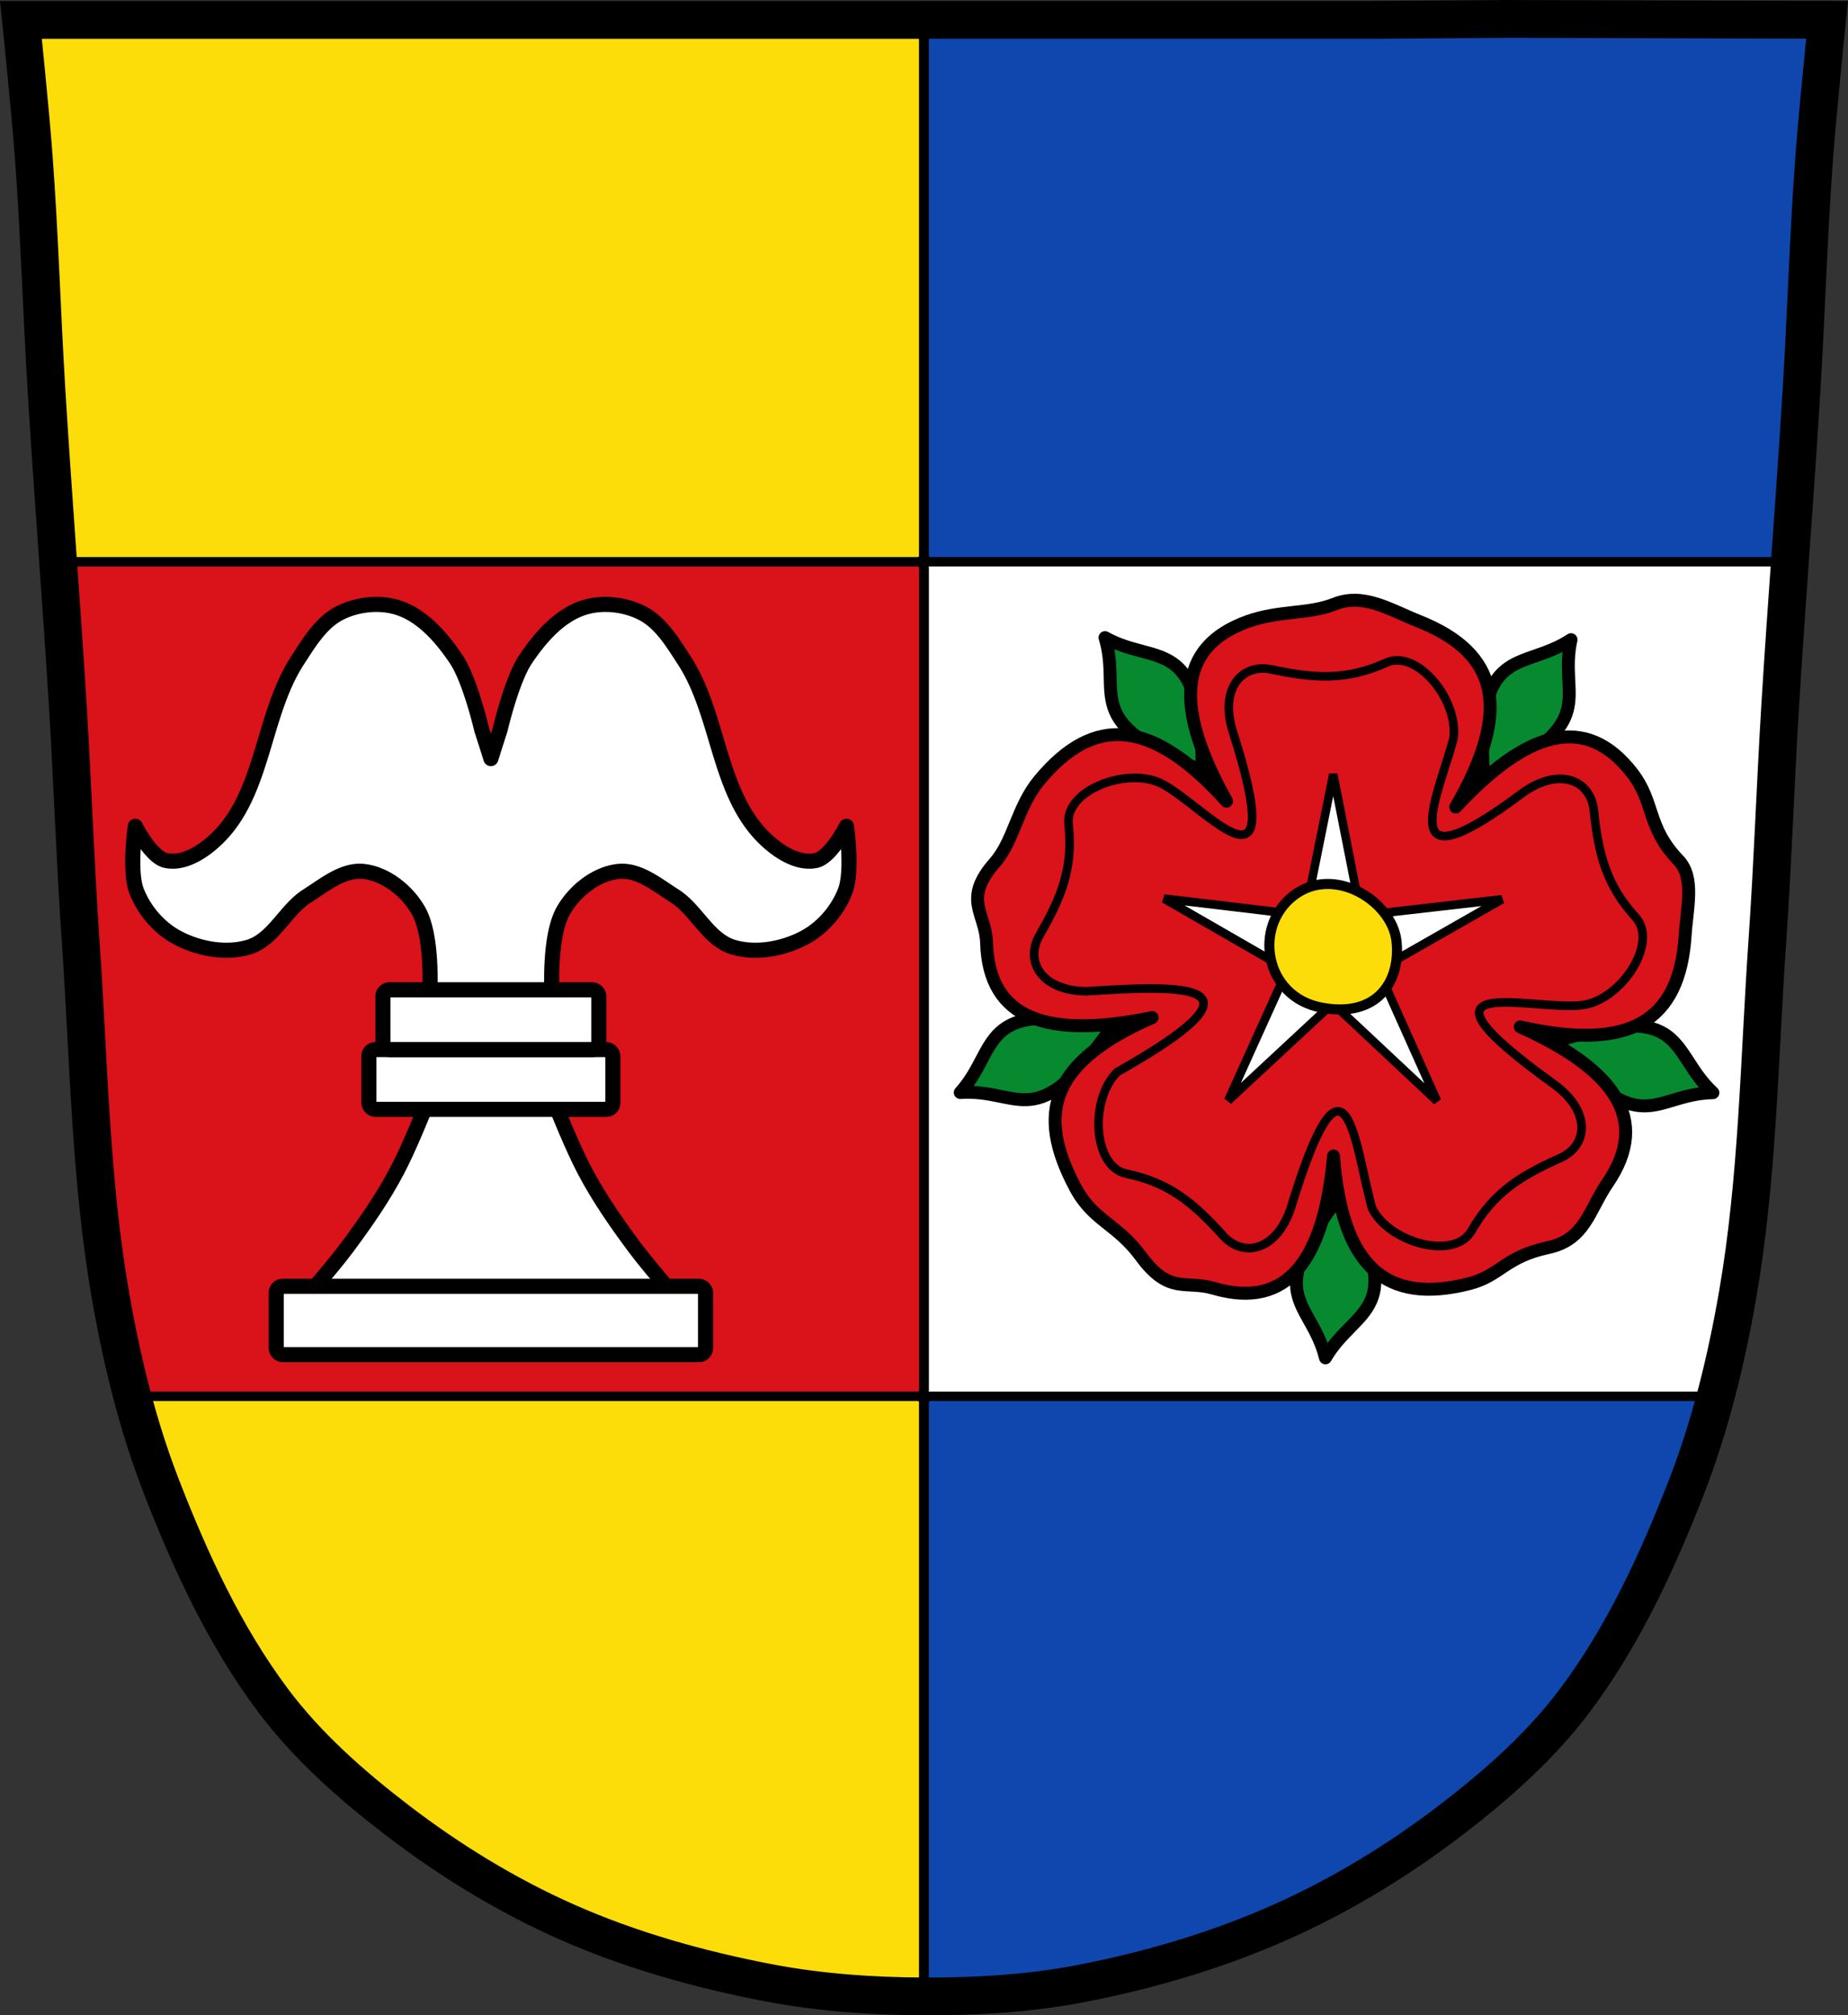 <svg xmlns="http://www.w3.org/2000/svg" viewBox="0 0 458.649 499.998" height="500" width="458.65"><rect x="0" y="0" width="458.649" height="499.998" fill="#333333" stroke="none"/><path d="m374.428 4.691-33.157.224H231.187l-3.727.02H5.194s2.34 22.565 3.177 33.87c1.437 19.38 1.994 38.812 3.178 58.21 1.594 26.118 3.7 52.216 5.295 78.33 1.185 19.395 1.831 38.826 3.177 58.211 2.036 29.314 2.351 58.894 7.394 87.842 2.819 16.187 6.752 32.306 12.71 47.617 7.192 18.487 15.677 36.863 27.557 52.75 8.565 11.453 19.506 21.093 30.856 29.795 12.995 9.963 27.146 18.648 42.118 25.276 15.839 7.01 32.745 11.746 49.757 15.029 12.802 2.472 25.923 3.397 38.961 3.441 12.956.044 26.017-.711 38.737-3.157 17.076-3.283 33.974-8.255 49.86-15.336 14.956-6.667 29.145-15.313 42.141-25.275 11.353-8.702 22.29-18.345 30.856-29.796 11.88-15.886 20.366-34.264 27.557-52.75 5.957-15.312 9.892-31.454 12.71-47.64 5.041-28.95 5.359-58.528 7.394-87.842 1.346-19.384 1.993-38.811 3.177-58.21 1.595-26.118 3.701-52.192 5.296-78.311 1.184-19.394 1.74-38.83 3.177-58.21.839-11.306 3.177-33.871 3.177-33.871l-79.023-.224" style="fill:#fff;stroke-width:.468"/><path d="M14.423 139.377c.85 11.99 1.692 23.984 2.424 35.978 1.185 19.394 1.832 38.825 3.178 58.21 2.035 29.314 2.351 58.894 7.393 87.842 1.462 8.396 3.227 16.772 5.416 25.029h194.905c.879 0 1.586-.709 1.586-1.588V140.965c0-.88-.707-1.586-1.586-1.586H14.423z" style="fill:#da121a;stroke:#000;stroke-width:2.342;stroke-linecap:square"/><path d="M93.498 149.957c-3.14-.014-6.335.723-9.055 2.075-4.735 2.356-7.713 7.373-10.595 11.807-8.739 13.444-8.309 32.587-19.675 43.893-3.363 3.346-8.38 6.755-13.017 5.752-3.702-.8-7.568-8.477-7.568-8.477s-1.616 11.05.303 16.045c1.822 4.74 5.522 9.09 9.99 11.504 5.286 2.855 12.106 4.151 17.857 2.422 6.164-1.853 9.093-9.271 14.533-12.716 4.276-2.707 8.891-6.58 13.925-6.055 5.542.579 10.852 4.852 13.624 9.688 4.582 7.999 2.422 27.547 2.422 27.547l6.045.59.164 1.844 9.38-.914 9.382.914.164-1.844 6.044-.59s-2.159-19.55 2.422-27.547c2.77-4.835 8.081-9.109 13.624-9.688 5.035-.525 9.65 3.347 13.925 6.055 5.438 3.443 8.367 10.861 14.533 12.716 5.753 1.73 12.574.433 17.858-2.422 4.468-2.413 8.167-6.763 9.99-11.504 1.919-4.993.302-16.045.302-16.045s-3.866 7.676-7.568 8.477c-4.637 1.002-9.654-2.407-13.017-5.752-11.368-11.306-10.938-30.451-19.675-43.893-2.882-4.433-5.86-9.45-10.594-11.807-4.353-2.163-9.92-2.753-14.533-1.21-6.031 2.02-10.666 7.445-14.228 12.716-3.486 5.156-6.357 17.557-6.357 17.557s-.949 2.878-2.269 7.108a530.358 530.358 0 0 0-2.268-7.108s-2.87-12.4-6.357-17.557c-3.562-5.27-8.196-10.695-14.228-12.716-1.728-.578-3.591-.857-5.475-.865" style="fill:#fff;fill-rule:evenodd;stroke:#000;stroke-width:3.747;stroke-linecap:round;stroke-linejoin:round;stroke-miterlimit:4;stroke-dasharray:none"/><path d="m229.322 4.94-.274.002H6.782s2.34 22.564 3.177 33.87c1.437 19.38 1.993 38.812 3.177 58.21.862 14.12 1.872 28.237 2.872 42.352h211.728c.879 0 1.587-.708 1.587-1.587V4.937zM34.421 346.43c2.032 7.663 4.426 15.222 7.293 22.594 7.192 18.487 15.677 36.863 27.557 52.749 8.565 11.454 19.506 21.094 30.856 29.796 12.996 9.963 27.146 18.647 42.118 25.276 15.839 7.011 32.746 11.746 49.757 15.029 12.266 2.368 24.827 3.306 37.322 3.422v-147.28c0-.878-.708-1.587-1.587-1.587H34.42z" style="fill:#fcdd09;stroke:#000;stroke-width:2.342;stroke-linecap:square"/><path d="m229.322 4.94.274.002H451.862s-2.34 22.564-3.178 33.87c-1.436 19.38-1.992 38.812-3.176 58.21-.863 14.12-1.872 28.237-2.872 42.352H230.908c-.879 0-1.587-.708-1.587-1.587V4.937zM424.227 346.43c-2.031 7.663-4.426 15.222-7.293 22.594-7.191 18.487-15.677 36.863-27.556 52.749-8.565 11.454-19.506 21.094-30.857 29.796-12.995 9.963-27.145 18.647-42.118 25.276-15.838 7.011-32.745 11.746-49.757 15.029-12.265 2.368-24.826 3.306-37.322 3.422v-147.28c0-.878.708-1.587 1.588-1.587h193.317z" style="fill:#0f47af;stroke:#000;stroke-width:2.342;stroke-linecap:square"/><path style="fill:none;stroke:#000;stroke-width:9.367" d="m374.428 4.698-33.157.223H231.187l-3.727.02H5.194s2.34 22.565 3.177 33.871c1.437 19.38 1.994 38.812 3.178 58.21 1.594 26.118 3.7 52.216 5.295 78.33 1.185 19.395 1.831 38.826 3.177 58.21 2.036 29.314 2.351 58.895 7.394 87.843 2.819 16.187 6.752 32.306 12.71 47.616 7.192 18.487 15.677 36.863 27.557 52.75 8.565 11.453 19.506 21.094 30.856 29.796 12.995 9.962 27.146 18.647 42.118 25.275 15.839 7.011 32.745 11.746 49.757 15.03 12.802 2.471 25.923 3.397 38.961 3.441 12.956.044 26.017-.712 38.737-3.157 17.076-3.283 33.974-8.255 49.86-15.336 14.956-6.667 29.145-15.313 42.141-25.276 11.353-8.702 22.29-18.345 30.856-29.796 11.88-15.886 20.366-34.264 27.557-52.75 5.957-15.312 9.892-31.453 12.71-47.639 5.041-28.95 5.359-58.529 7.394-87.842 1.346-19.385 1.993-38.812 3.177-58.21 1.595-26.118 3.701-52.192 5.296-78.312 1.184-19.394 1.74-38.83 3.177-58.21.839-11.306 3.177-33.87 3.177-33.87l-79.023-.224z"/><path style="fill:#fff;fill-rule:evenodd;stroke:#000;stroke-width:3.747;stroke-linecap:round;stroke-linejoin:round;stroke-miterlimit:4;stroke-dasharray:none" d="m118.728 254.046-.14 1.238-6.066 1.183s-8.247 23.085-13.925 33.903c-3.524 6.716-7.89 12.98-12.41 19.072-4.482 6.038-14.533 17.254-14.533 17.254H172s-10.05-11.216-14.528-17.254c-4.52-6.093-8.888-12.356-12.412-19.072-5.677-10.818-13.926-33.903-13.926-33.903l-6.066-1.183-.14-1.238-3.102.605-3.103-.605z"/><rect width="106.557" height="16.954" x="68.551" y="319.131" rx="1.587" style="fill:#fff;stroke:#000;stroke-width:3.747;stroke-linecap:round;stroke-linejoin:round;stroke-miterlimit:4;stroke-dasharray:none"/><rect width="60.543" height="14.833" x="91.557" y="260.406" rx="1.587" style="fill:#fff;stroke:#000;stroke-width:3.747;stroke-linecap:round;stroke-linejoin:round;stroke-miterlimit:4;stroke-dasharray:none"/><rect width="53.578" height="14.833" x="95.039" y="245.573" rx="1.587" style="fill:#fff;stroke:#000;stroke-width:3.747;stroke-linecap:round;stroke-linejoin:round;stroke-miterlimit:4;stroke-dasharray:none"/><path d="M229.322 4.605v494.223" style="fill:none;stroke:#000;stroke-width:2.342;stroke-linecap:butt"/><path stroke-linejoin="round" stroke-linecap="round" stroke-width="3.205" stroke="#000" fill-rule="evenodd" fill="#078930" d="M238.323 271.061c14.965-1.024 18.817 10.993 37.537-16.201-33.308-7.491-27.751 5.387-37.538 16.2zM389.911 158.703c-3.257 14.643 8.044 20.256-21.647 34.686-2.408-34.059 9.49-26.632 21.646-34.687zM328.957 336.88c-3.593-14.563-16.212-14.564 3.97-40.691 17.3 29.431 3.34 28.071-3.969 40.692zM425.116 271.105c-14.996.332-17.755 12.648-38.84-12.743 32.5-10.47 28.123 2.858 38.84 12.742zM274.248 158.192c4.318 14.365-6.543 20.794 24.122 33-.086-34.144-11.409-25.862-24.122-33z"/><path stroke-linejoin="round" stroke-linecap="round" stroke-width="3.205" stroke="#000" fill-rule="evenodd" fill="#da121a" d="M405.112 191.814c5.653 7.33 3.532 13.335 11.454 21.598 4.136 4.313 2.107 11.857 1.655 18.765-1.392 21.196-13.644 28.776-40.902 22.597 23.362 10.486 32.432 22.97 21.643 38.759-4.603 6.736-5.554 14.043-14.759 16.005-10.73 2.286-11.846 6.981-19.578 8.947-20.587 5.23-31.577-4.077-33.662-31.667-2.302 25.711-11.374 38.198-29.718 32.82-7.04-2.063-11.024 1.671-18.08-7.93-5.969-8.121-11.837-8.76-16.25-17.011-10.016-18.73-5.873-31.296 19.024-42.24-25.858 5.337-40.534.569-41.083-18.544-.213-7.422-6.029-10.722 2.018-19.866 4.82-5.476 5.549-13.824 11.102-20.5 13.584-16.333 27.947-15.265 46.432 5.233-12.67-22.744-12.666-38.177 5.338-44.61 7.71-2.755 15.102-1.749 21.415-4.277 7.219-2.89 13.64 1.325 21.023 4.27 19.727 7.87 23.146 21.86 9.109 46.076 17.465-18.789 32.143-23.56 43.82-8.425z"/><path style="fill:#fff;fill-opacity:1;stroke:#000;stroke-width:15.088;stroke-miterlimit:4;stroke-dasharray:none;stroke-opacity:1" transform="matrix(.126 .063 -.062 .128 315.693 199.847)" d="m488.594 332.375-240.292-71.067-91.2 233.342-6.666-250.492-250.103-14.63 236.172-83.746L73.133-96.601 225.76 102.133 436.698-33.038l-141.843 206.57z"/><path style="stroke-width:2.501" stroke-linejoin="round" stroke-linecap="round" stroke-width="3" stroke="#000" fill-rule="evenodd" fill="#fcdd09" d="M346.597 233.53c1.064 9.891-4.723 19.158-18.744 16.435-14.02-2.723-16.903-19.961-6.835-27.742 10.069-7.78 24.516 1.413 25.58 11.306z"/><path style="fill:none;stroke:#000;stroke-width:2.136" d="M277.252 265.996c-6.845 6.758-6.044 23.482 2.314 25.203 10.67 2.198 16.743 7.347 23.93 15.323 5.134 5.697 13.313 3.73 16.856-6.734 13.783-45.365 15.86-15.475 20.177.004 4.309 8.596 20.46 12.997 24.683 5.579 5.391-9.47 12.166-13.657 21.973-18.03 7.005-3.125 7.666-11.511-1.191-18.112-40.824-29.293-4.427-18.044 6.998-19.906 9.507-1.443 18.688-15.447 12.94-21.754-7.339-8.052-9.225-15.787-10.35-26.467-.805-7.626-8.576-10.844-17.593-4.458-32.61 24.435-21.407 1.81-17.302-13.192 1.568-9.489-8.91-22.544-16.685-19.023-9.927 4.494-17.866 3.899-28.37 1.673-7.502-1.59-12.965 4.808-9.682 15.356 14.228 44.464-6.6 18.817-17.49 13.044-8.54-4.421-24.195 1.515-23.254 9.996 1.204 10.83-1.817 18.198-7.183 27.501-3.831 6.644.563 13.816 11.609 13.95 25.199-1.692 46.71-2.02 7.62 20.047z"/></svg>